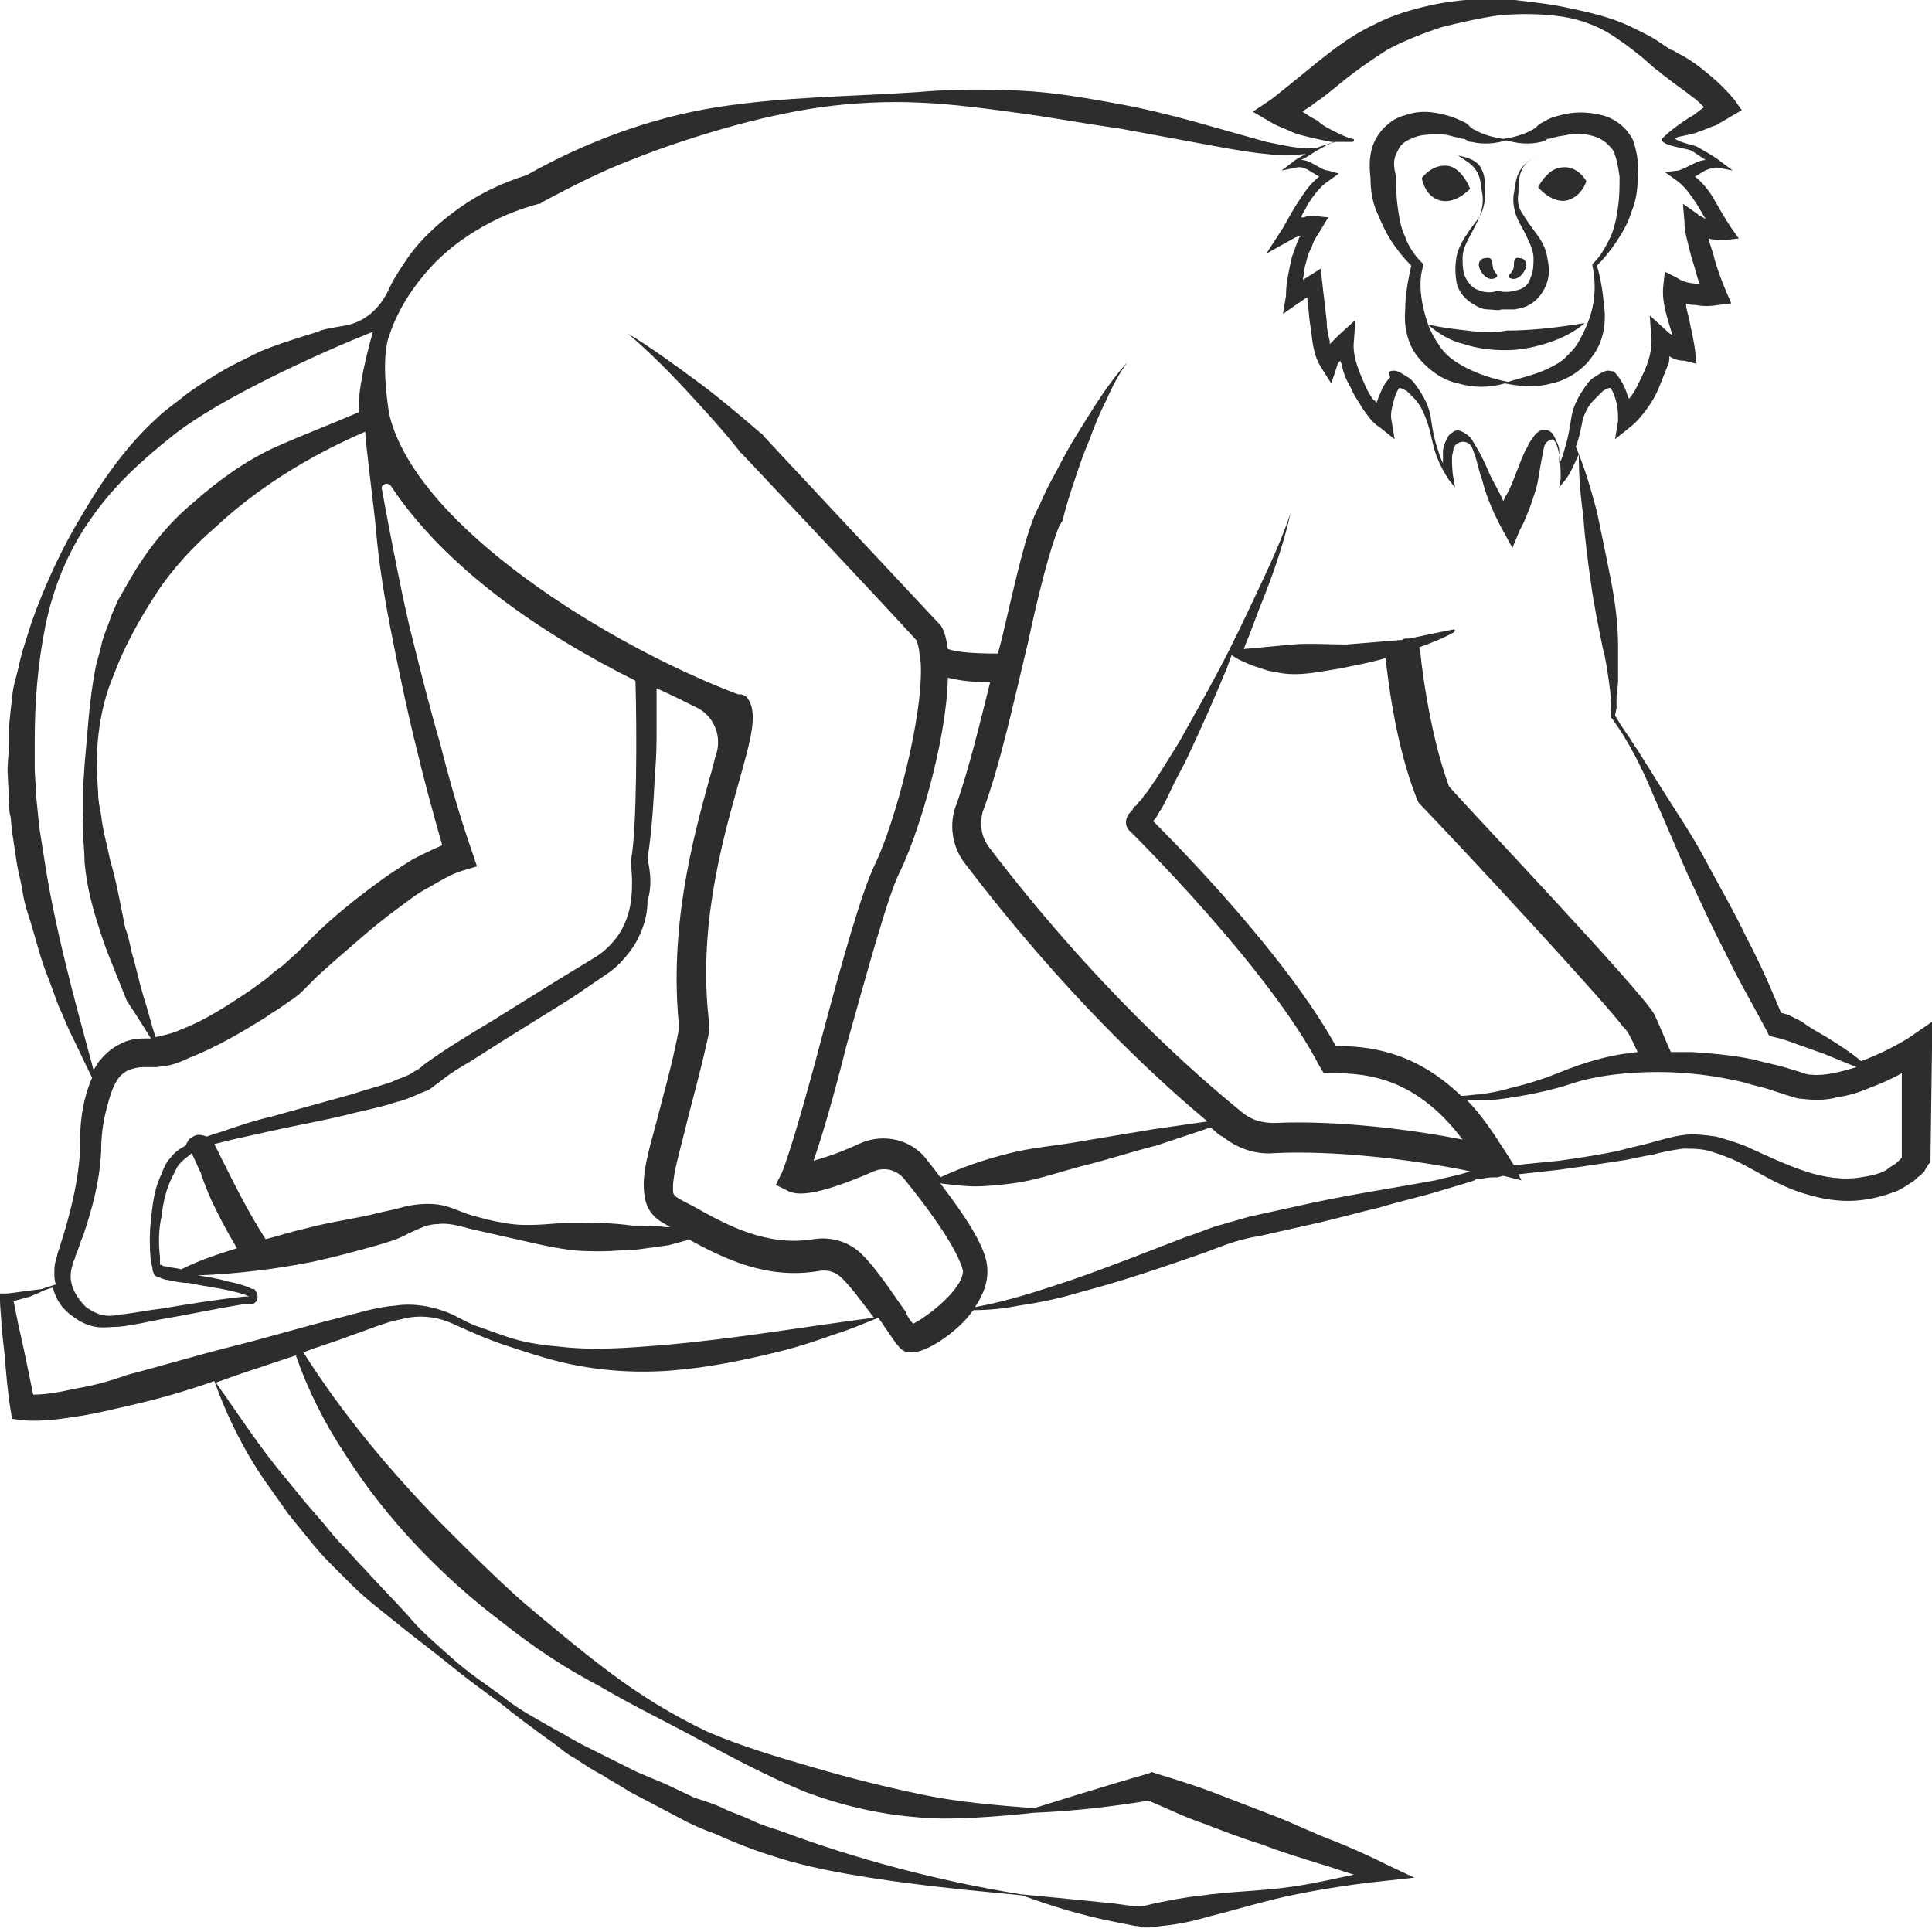<?xml version="1.0" encoding="utf-8"?>
<!-- Generator: Adobe Illustrator 23.0.0, SVG Export Plug-In . SVG Version: 6.00 Build 0)  -->
<svg version="1.1" id="Layer_1" xmlns="http://www.w3.org/2000/svg" xmlns:xlink="http://www.w3.org/1999/xlink" x="0px" y="0px"
	 viewBox="0 0 128 128" style="enable-background:new 0 0 128 128;" xml:space="preserve">
<style type="text/css">
	.st0{fill:#2D2D2D;}
</style>
<g>
	<path class="st0" d="M100,18.4c0.5,0.3,1-0.3,1.1-0.7c0.1-0.3-0.1-0.6-0.4-0.6c-0.4-0.1-0.4,0.2-0.4,0.5
		C100.3,18.1,99.8,18.2,100,18.4z"/>
	<path class="st0" d="M98.4,17.1c-0.3,0-0.5,0.3-0.4,0.6c0.1,0.4,0.6,1,1.1,0.7c0.3-0.2-0.2-0.3-0.2-0.8
		C98.8,17.3,98.9,17,98.4,17.1z"/>
	<path class="st0" d="M91.2,14c0.3,0.7,0.6,1.4,1,2c0.4,0.6,0.8,1.1,1.3,1.6c-0.2,0.9-0.4,1.9-0.4,2.9c-0.1,1,0.1,2.2,0.8,3.1
		c0.7,0.9,1.7,1.6,2.7,1.8c1,0.3,2.1,0.3,3.1,0c1,0.2,2,0.3,3.1,0c1-0.2,2.1-0.9,2.7-1.8c0.7-0.9,0.9-2.1,0.8-3.1
		c-0.1-1-0.2-1.9-0.5-2.9c0.5-0.5,0.9-1,1.3-1.6c0.4-0.6,0.8-1.3,1-2c0.3-0.7,0.4-1.5,0.4-2.2c0.1-0.7,0-1.6-0.3-2.5
		c-0.2-0.4-0.5-0.8-0.9-1.1c-0.4-0.3-0.8-0.5-1.3-0.6c-0.9-0.2-1.7-0.2-2.5,0c-0.4,0.1-0.8,0.2-1.1,0.4c-0.2,0.1-0.4,0.2-0.5,0.3
		l-0.1,0.1l-0.1,0.1c-0.1,0-0.1,0.1-0.2,0.1c-0.5,0.3-1.2,0.5-1.9,0.6c-0.7-0.1-1.4-0.3-1.9-0.6c-0.1,0-0.1-0.1-0.2-0.1l-0.1-0.1
		l-0.1-0.1C97.1,8.1,97,8.1,96.8,8c-0.4-0.2-0.7-0.3-1.1-0.4c-0.8-0.2-1.6-0.3-2.5,0c-0.4,0.1-0.9,0.3-1.2,0.6
		c-0.4,0.3-0.7,0.7-0.9,1.1c-0.4,0.8-0.4,1.7-0.3,2.5C90.8,12.5,90.9,13.3,91.2,14z M92.6,10c0.2-0.5,0.6-0.7,1.1-0.9
		c0.5-0.2,1.1-0.2,1.8-0.2c0.3,0,0.6,0.1,1,0.2c0.2,0,0.3,0.1,0.4,0.1l0.1,0l0.2,0.1c0.1,0.1,0.2,0.1,0.3,0.1
		c0.8,0.2,1.6,0.1,2.3-0.1c0.7,0.2,1.5,0.3,2.3,0.1c0.1,0,0.2-0.1,0.3-0.1l0.1-0.1l0.1,0c0.1,0,0.3-0.1,0.4-0.1
		c0.3-0.1,0.6-0.1,1-0.2c0.6-0.1,1.3,0,1.8,0.2c0.5,0.2,0.8,0.5,1.1,0.9c0.2,0.5,0.3,1,0.4,1.7c0,0.7,0,1.3-0.1,2
		c-0.1,0.7-0.2,1.3-0.5,2c-0.3,0.6-0.6,1.2-1.1,1.7l-0.1,0.1l0,0.1c0.2,0.9,0.2,1.9,0,2.8c-0.2,0.9-0.6,1.7-1,2.4
		c-0.2,0.3-0.5,0.6-0.8,0.9c-0.3,0.3-0.7,0.5-1.1,0.7c-0.8,0.4-1.7,0.6-2.7,0.9c-1-0.2-1.9-0.5-2.7-0.9c-0.8-0.4-1.5-0.9-1.9-1.6
		c-0.5-0.7-0.8-1.5-1-2.4c-0.2-0.9-0.3-1.9,0-2.8l0-0.1l-0.1-0.1c-0.5-0.5-0.9-1.1-1.1-1.7c-0.3-0.6-0.4-1.3-0.5-2
		c-0.1-0.7-0.1-1.3-0.1-2C92.3,11,92.3,10.5,92.6,10z"/>
	<path class="st0" d="M97.2,21.9c-0.9-0.1-1.7-0.2-2.6-0.4c0.7,0.6,1.5,1.1,2.4,1.3c0.9,0.3,1.8,0.4,2.8,0.4c0.9,0,1.9-0.2,2.8-0.5
		c0.9-0.3,1.7-0.7,2.4-1.3c-1.8,0.3-3.5,0.5-5.2,0.5C98.9,22.1,98,22,97.2,21.9z"/>
	<path class="st0" d="M98.2,11.3c0.2,0.4,0.2,1,0.2,1.5c0,0.5-0.1,1-0.3,1.4c-0.2,0.4-0.6,0.8-0.9,1.3c-0.3,0.4-0.6,1-0.7,1.5
		c-0.1,0.6-0.1,1.1,0,1.7c0.1,0.6,0.6,1.2,1.2,1.5c0.3,0.2,0.6,0.3,0.9,0.3c0.3,0,0.6,0.1,0.9,0c0.3,0,0.6,0,0.9,0
		c0.3-0.1,0.6-0.1,0.9-0.3c0.6-0.3,1-0.9,1.2-1.5c0.2-0.6,0.1-1.2,0-1.7c-0.1-0.6-0.4-1.1-0.7-1.5c-0.3-0.4-0.6-0.8-0.9-1.3
		c-0.3-0.4-0.4-0.9-0.3-1.4c0-0.5,0-1,0.2-1.5c0.2-0.5,0.7-0.8,1.1-1c-0.4,0.2-0.9,0.5-1.2,1c-0.3,0.5-0.3,1-0.4,1.5
		c-0.1,0.5,0,1.1,0.2,1.6c0.2,0.5,0.5,0.9,0.7,1.4c0.2,0.4,0.4,0.9,0.4,1.3c0,0.4,0,0.9-0.2,1.3c-0.1,0.4-0.4,0.7-0.8,0.8
		c-0.3,0.1-0.8,0.2-1.2,0.1c0,0,0,0,0,0c0,0,0,0-0.1,0c0,0-0.1,0-0.1,0c0,0-0.1,0-0.1,0l0,0c-0.3,0.1-0.8,0.1-1.2-0.1
		c-0.3-0.1-0.6-0.4-0.8-0.8c-0.2-0.4-0.2-0.9-0.2-1.3c0-0.5,0.2-0.9,0.4-1.3c0.2-0.4,0.5-0.9,0.7-1.4c0.2-0.5,0.3-1.1,0.2-1.6
		c-0.1-0.5-0.1-1.1-0.4-1.5c-0.3-0.5-0.8-0.7-1.2-1C97.6,10.5,98,10.8,98.2,11.3z"/>
	<path class="st0" d="M126.4,68.8c-1,0.6-2,1.1-3.1,1.5c-0.7-0.6-1.5-1.1-2.3-1.6c-0.5-0.3-1.1-0.6-1.6-1c-0.4-0.2-0.9-0.5-1.4-0.6
		c-0.7-1.7-1.4-3.3-2.3-5c-0.8-1.7-1.8-3.4-2.7-5.1c-0.9-1.7-2-3.3-3-4.9c-0.5-0.8-1-1.6-1.5-2.4c-0.3-0.4-0.5-0.8-0.8-1.2l-0.4-0.6
		l-0.3-0.5l0.1-0.5c0-0.2,0-0.4,0-0.6c0-0.4,0.1-0.8,0.1-1.2c0-0.8,0-1.5,0-2.3c0-1.5-0.2-3-0.5-4.5c-0.3-1.5-0.6-3-0.9-4.4
		c-0.4-1.5-0.8-2.9-1.4-4.3c0,0,0,0,0,0c0.2-0.5,0.3-1,0.4-1.5c0.1-0.6,0.4-1.2,0.8-1.6c0.2-0.2,0.4-0.4,0.6-0.6
		c0.2-0.1,0.3-0.2,0.5-0.2c0.2,0.3,0.3,0.6,0.4,1c0.1,0.4,0.1,0.8,0.1,1.2l-0.2,1.2l1-0.8c0.5-0.4,0.8-0.8,1.1-1.2
		c0.3-0.4,0.6-0.9,0.8-1.4c0.2-0.5,0.4-1,0.6-1.5c0.1-0.2,0.1-0.4,0.1-0.6c0.3,0.2,0.6,0.3,1,0.3l0.8,0.2l-0.1-0.9
		c-0.1-0.8-0.3-1.5-0.4-2.1c-0.1-0.4-0.2-0.7-0.2-1c0.2,0.1,0.4,0.1,0.6,0.1c0.5,0.1,1,0.1,1.6,0l0.8-0.1l-0.3-0.7
		c-0.3-0.7-0.6-1.5-0.8-2.2c-0.1-0.5-0.3-0.9-0.4-1.4c0,0,0,0,0,0c0.3,0.1,0.7,0.1,1.1,0.1l0.9-0.1l-0.5-0.7c-0.4-0.6-0.8-1.3-1.2-2
		c-0.3-0.5-0.7-1-1.2-1.4c0,0,0,0,0,0l0.5-0.3c0.3-0.2,0.7-0.3,1-0.3l1,0.2l-0.8-0.6c-0.5-0.4-1.1-0.7-1.6-1
		c-0.3-0.1-1.2-0.3-1.4-0.5c0-0.2,1-0.2,1.6-0.5c0.4-0.1,0.7-0.3,1.1-0.4c0.3-0.2,0.7-0.4,1-0.6l0.7-0.4l-0.5-0.7
		c-0.5-0.6-1-1.1-1.6-1.6c-0.6-0.5-1.1-0.9-1.8-1.3l-0.4-0.2c-0.1-0.1-0.3-0.2-0.4-0.2c-0.3-0.2-0.6-0.4-0.9-0.6
		c-0.6-0.4-1.3-0.7-1.9-1c-1.3-0.6-2.7-0.9-4.1-1.2c-1.4-0.3-2.8-0.4-4.2-0.6C97.9-0.1,96.5,0,95,0.3c-1.4,0.3-2.8,0.7-4.1,1.4
		c-1.3,0.6-2.6,1.6-3.6,2.4l-1.6,1.3c-0.5,0.4-1.1,0.9-1.5,1.2L83,7.4l1.2,0.7c0.5,0.3,0.9,0.4,1.3,0.6c0.4,0.2,0.9,0.3,1.3,0.4
		c0.4,0.1,0.9,0.2,1.4,0.3c0.1,0,0.1,0,0.2,0c-0.1,0-0.2,0.1-0.3,0.1c-0.3,0.1-0.6,0.2-0.9,0.3c0,0-0.1,0-0.1,0
		c-1.1,0.1-2.1-0.2-3.2-0.4c-1.1-0.3-2.1-0.6-3.2-0.9c-2.1-0.6-4.3-1.2-6.5-1.6C72,6.5,69.8,6.1,67.5,6c-2.2-0.1-4.5-0.1-6.7,0.1
		C56.4,6.4,52,6.4,47.5,7.1c-4.4,0.7-8.7,2.3-12.6,4.5c-1.6,0.5-3.1,1.2-4.5,2.2c-1.4,1-2.7,2.2-3.6,3.6c-0.4,0.6-0.8,1.2-1.1,1.9
		c-0.6,1.2-1.6,2.1-3,2.3c-0.6,0.1-1.3,0.2-1.7,0.4c-1.3,0.4-2.6,0.8-3.8,1.3c-0.6,0.3-1.2,0.6-1.8,0.9c-0.6,0.3-1.2,0.7-1.7,1
		c-0.6,0.4-1.1,0.7-1.7,1.2c-0.5,0.4-1.1,0.8-1.6,1.3c-2,1.8-3.6,4.1-4.9,6.3c-1.4,2.3-2.5,4.7-3.4,7.2c-0.2,0.6-0.4,1.3-0.6,1.9
		c-0.2,0.7-0.3,1.3-0.5,2c-0.2,0.7-0.2,1.3-0.3,2l-0.1,1l0,1c0,0.7-0.1,1.3-0.1,2l0.1,2c0,0.3,0,0.7,0.1,1l0.1,1l0.3,2
		c0.1,0.7,0.3,1.3,0.4,2c0.1,0.7,0.3,1.3,0.5,1.9c0.4,1.3,0.7,2.6,1.2,3.8l0.7,1.9c0.3,0.6,0.5,1.2,0.8,1.8c0.5,1,0.9,1.9,1.4,2.9
		c-0.3,0.7-0.5,1.4-0.6,2c-0.2,1-0.2,2-0.2,2.9c-0.1,1.7-0.5,3.5-1,5.2l-0.4,1.3c-0.1,0.2-0.1,0.4-0.2,0.7c-0.1,0.3-0.1,0.6-0.1,0.8
		c0,0.3,0,0.5,0.1,0.8c-0.3,0.1-0.7,0.2-0.9,0.3l-0.8,0.1l-1.5,0.2L0,85.7l0,0.4c0,0.6,0.1,1.2,0.1,1.8l0.2,1.8
		c0.1,1.2,0.2,2.5,0.4,3.7l0.1,0.6l0.7,0.1c1.4,0.1,2.6-0.1,3.9-0.3c1.2-0.2,2.4-0.5,3.7-0.8c1.7-0.4,3.4-0.9,5.1-1.5
		c0.9,2.5,2.1,4.9,3.7,7.1l1.2,1.7l1.3,1.6c0.4,0.5,0.9,1.1,1.4,1.6c0.5,0.5,1,1,1.5,1.5c1,1,2.1,1.8,3.2,2.7
		c1.1,0.9,2.2,1.7,3.3,2.6c1.1,0.9,2.2,1.7,3.3,2.5c1.1,0.9,2.2,1.7,3.3,2.5c0.6,0.4,1.1,0.9,1.7,1.2c0.6,0.4,1.2,0.8,1.8,1.1
		c0.6,0.4,1.2,0.7,1.8,1.1l1.9,1l1.9,1c0.6,0.3,1.3,0.6,1.9,0.8c1.3,0.6,2.6,1.1,3.9,1.5c5.3,1.8,16.5,2.5,16.5,2.6
		c1.9,0.7,3.9,1.3,5.9,1.7c0.5,0.1,1,0.2,1.5,0.3c0.1,0,0.3,0,0.4,0.1l0.1,0c0,0,0.1,0,0.2,0c0.2,0,0.2,0,0.3,0l0.8-0.1
		c1-0.1,2-0.3,3-0.6c2-0.5,3.9-1.1,5.9-1.5c2-0.4,4-0.7,6-0.9l1.8-0.2l-1.7-0.8c-1.2-0.6-2.5-1.2-3.8-1.7c-1.3-0.5-2.5-1.1-3.8-1.6
		c-1.3-0.5-2.6-1-3.9-1.5c-1.3-0.5-2.6-0.9-3.9-1.3l-0.3-0.1l-0.2,0.1c-2.5,0.7-7.6,2.3-7.6,2.3c-2.5-0.2-5-0.4-7.4-0.9
		c-2.4-0.5-4.8-1.1-7.2-1.8c-2.4-0.7-4.8-1.4-7.1-2.4c-2.3-1.1-4.4-2.4-6.4-3.9c-2-1.5-3.9-3.1-5.8-4.7c-1.9-1.7-3.6-3.4-5.4-5.2
		c-3.4-3.5-6.5-7.2-9.1-11.3c1-0.4,2.1-0.7,3.1-1.1c1.2-0.4,2.3-0.9,3.4-1.1c1.1-0.3,2.3-0.2,3.4,0.3c1.1,0.5,2.2,1,3.4,1.4
		c1.2,0.4,2.4,0.8,3.6,1.1c2.4,0.6,5,0.8,7.5,0.6c2.5-0.2,4.9-0.7,7.3-1.3c1.2-0.3,2.4-0.7,3.5-1.1c1-0.3,1.9-0.7,2.9-1.1
		c0.1,0.2,0.3,0.4,0.4,0.6c0.9,1.3,1.1,1.7,1.7,1.7c0,0,0.1,0,0.1,0c1,0,2.7-1.2,3.6-2.2c0.2-0.2,0.3-0.4,0.5-0.6c1,0,2-0.1,3-0.3
		c1.4-0.2,2.8-0.5,4.1-0.9c2.7-0.7,5.3-1.6,7.9-2.5c0.6-0.2,1.3-0.5,1.9-0.7c0.6-0.2,1.3-0.4,2-0.5l4-0.9c1.3-0.3,2.7-0.7,4-1
		c1.3-0.4,2.7-0.7,4-1.1c0.7-0.2,1.3-0.4,2-0.6c0.1,0,0.2-0.1,0.3-0.1l0.1-0.1c0,0,0.1,0,0.1,0c0,0,0,0,0,0l0.1,0l0.2,0
		c0.3-0.1,0.7-0.1,1-0.1l0.4-0.1l1.2,0.3l-0.2-0.4l2.7-0.3c1.4-0.2,2.8-0.4,4.1-0.6c0.7-0.1,1.4-0.3,2.1-0.4c0.7-0.2,1.3-0.3,2-0.4
		c0.6,0,1.3,0,1.9,0.2c0.6,0.2,1.2,0.4,1.8,0.7c1.2,0.6,2.4,1.4,3.8,1.9c1.4,0.5,2.9,0.8,4.4,0.6c0.8-0.1,1.5-0.3,2.3-0.6
		c0.4-0.2,0.7-0.4,1-0.6c0.2-0.1,0.3-0.3,0.5-0.4c0.1-0.1,0.2-0.2,0.3-0.3l0.1-0.2c0.1-0.1,0.1-0.2,0.2-0.3l0.1-0.1v-0.2l0.1-7.3
		l0-1.8L126.4,68.8z M87.2,10c0.4-0.2,0.8-0.5,1.3-0.6c0.4,0,0.7,0,1.1,0c0,0,0.1,0,0.1-0.1c0-0.1,0-0.1-0.1-0.1h0
		c-0.4-0.1-0.8-0.3-1.2-0.5c-0.4-0.2-0.8-0.4-1.1-0.7c-0.4-0.2-0.7-0.4-1-0.6c0.2-0.2,0.5-0.3,0.7-0.5c0.6-0.4,1.1-0.8,1.7-1.3
		c1.1-0.9,2.1-1.6,3.2-2.3c1.1-0.6,2.4-1.1,3.6-1.5C96.7,1.5,98,1.2,99.4,1c1.4-0.1,2.7-0.1,4.1,0.1c1.3,0.2,2.6,0.7,3.7,1.5
		c0.6,0.4,1.1,0.8,1.6,1.2l0.8,0.7c0.1,0.1,0.3,0.2,0.5,0.4l0.4,0.3c0.5,0.4,1.1,0.8,1.6,1.2c0.3,0.2,0.6,0.5,0.8,0.7
		c-0.3,0.2-0.6,0.5-1,0.7c-0.6,0.4-1.2,0.8-1.8,1.4c0,0,0,0.1,0,0.1c0.2,0.4,1.6,0.5,2,0.7c0.3,0.2,0.6,0.4,0.9,0.6
		c-0.2,0-0.5,0.1-0.7,0.2c-0.4,0.2-0.8,0.4-1.1,0.5l-0.9,0.1l0.7,0.5c0.6,0.4,1,1,1.4,1.6c0.2,0.3,0.4,0.7,0.6,1
		c-0.1,0-0.1-0.1-0.2-0.1c-0.1-0.1-0.3-0.1-0.3-0.2l-1-0.7l0.1,1.2c0,0.5,0.1,0.9,0.2,1.3c0.1,0.4,0.2,0.8,0.3,1.2
		c0.2,0.5,0.3,1.1,0.5,1.6c-0.5,0-1.1-0.1-1.5-0.4l-0.8-0.4l-0.1,0.9c-0.1,0.8,0.1,1.6,0.3,2.3c0.1,0.3,0.2,0.7,0.3,1
		c-0.2-0.1-0.3-0.2-0.4-0.3l-1.1-1l0.1,1.4c0.1,0.8-0.2,1.8-0.6,2.6c-0.2,0.4-0.4,0.9-0.7,1.3c-0.1,0.1-0.1,0.2-0.2,0.2
		c0-0.1-0.1-0.2-0.1-0.3c-0.1-0.3-0.2-0.5-0.3-0.7c-0.1-0.2-0.3-0.5-0.5-0.7l-0.1-0.1l-0.1,0c-0.3-0.1-0.5,0-0.7,0.1
		c-0.2,0.1-0.3,0.2-0.5,0.3c-0.3,0.2-0.5,0.5-0.7,0.8c-0.4,0.6-0.7,1.2-0.8,1.9c-0.1,0.6-0.2,1.3-0.4,1.9c-0.1,0.4-0.2,0.8-0.4,1.1
		c0-0.3,0-0.5,0-0.8c0-0.3-0.1-0.5-0.2-0.7c-0.1-0.2-0.2-0.6-0.6-0.7c-0.1,0-0.3,0-0.4,0c-0.2,0.1-0.3,0.2-0.4,0.3
		c-0.2,0.3-0.4,0.5-0.5,0.8c-0.3,0.5-0.5,1.1-0.7,1.6c-0.2,0.5-0.4,1.1-0.7,1.6c-0.1,0.1-0.1,0.2-0.2,0.4c-0.3-0.7-0.7-1.3-1-2
		c-0.2-0.5-0.5-1.1-0.8-1.6c-0.2-0.3-0.3-0.6-0.6-0.8c-0.3-0.2-0.6-0.4-0.9-0.2c-0.1,0.1-0.3,0.1-0.5,0.6c-0.1,0.2-0.2,0.5-0.2,0.7
		c0,0.3,0,0.5,0,0.8c-0.2-0.4-0.3-0.8-0.4-1.1c-0.2-0.6-0.3-1.2-0.4-1.9c-0.1-0.7-0.4-1.3-0.8-1.9c-0.2-0.3-0.4-0.6-0.7-0.8
		c-0.2-0.1-0.3-0.2-0.5-0.3c-0.2-0.1-0.4-0.2-0.7-0.1l-0.1,0L92.1,25c-0.2,0.2-0.4,0.5-0.5,0.7c-0.1,0.2-0.2,0.5-0.3,0.7
		c0,0.1-0.1,0.2-0.1,0.3c-0.1-0.1-0.1-0.2-0.2-0.2c-0.3-0.4-0.5-0.8-0.7-1.3c-0.4-0.9-0.7-1.8-0.6-2.6l0.1-1.4l-1.1,1
		c-0.2,0.2-0.4,0.4-0.6,0.6c0-0.1,0-0.1,0-0.2c-0.1-0.4-0.2-0.8-0.2-1.3c-0.1-0.9-0.2-1.7-0.3-2.6l-0.1-0.9l-0.8,0.5
		c-0.1,0.1-0.2,0.1-0.3,0.2c0,0-0.1,0-0.1,0.1c0.1-0.4,0.1-0.8,0.2-1.1c0.1-0.4,0.2-0.8,0.4-1.1c0.1-0.4,0.3-0.7,0.5-1l0.6-1
		L87,14.3c-0.2,0-0.4,0-0.6,0.1c-0.1,0-0.1,0-0.2,0c0.1-0.3,0.3-0.5,0.4-0.8c0.4-0.6,0.8-1.2,1.4-1.6l0.7-0.5L88,11.3
		c-0.3,0-0.7-0.3-1.1-0.5c-0.2-0.1-0.4-0.2-0.7-0.2C86.6,10.4,86.9,10.2,87.2,10z M26,42.3c0.5,2.5,1,4.9,1.6,7.3
		c0.5,2.1,1.1,4.3,1.7,6.4c-0.7,0.3-1.3,0.6-1.9,0.9c-0.8,0.5-1.6,1-2.4,1.6c-1.5,1.1-3,2.3-4.3,3.6l-1,1l-1,0.9
		c-0.3,0.2-0.7,0.5-1,0.8c-0.4,0.3-0.7,0.5-1.1,0.8c-1.5,1-3,2-4.6,2.6c-0.4,0.2-0.8,0.3-1.2,0.4c-0.2,0-0.3,0.1-0.5,0.1
		C10,67.8,9.8,66.9,9.5,66c-0.3-1-0.5-2-0.8-3c-0.1-0.5-0.2-1-0.4-1.5L8,60c-0.2-1-0.4-2-0.7-3c-0.2-1-0.5-2-0.6-3
		c-0.1-0.5-0.2-1-0.2-1.5l-0.1-1.6c0-2.1,0.3-4.2,1.1-6.1c0.7-1.9,1.7-3.7,2.8-5.4c1.1-1.7,2.5-3.2,4-4.5c2.8-2.6,6.2-4.7,9.9-6.3
		c0,0.7,0.6,5.2,0.7,6.4C25.1,37.4,25.5,39.8,26,42.3z M2.9,56.7l-0.3-1.9l-0.1-1l-0.1-1L2.3,51l0-1.9c0-2.6,0.2-5.1,0.7-7.6
		c0.5-2.5,1.5-5,3-7.1c1.5-2.2,3.4-3.9,5.4-5.5c4-3.2,13.4-7,13.3-6.9c-1.2,4.3-0.9,5.3-0.9,5.3c-2.1,0.9-3.7,1.5-5.5,2.3
		c-2,0.9-3.8,2.2-5.5,3.7c-1.7,1.4-3.1,3.2-4.2,5.1l-0.4,0.7l-0.4,0.7l-0.3,0.7c-0.1,0.2-0.2,0.5-0.3,0.8c-0.2,0.5-0.4,1-0.5,1.5
		c-0.1,0.5-0.3,1-0.4,1.6c-0.4,2.1-0.5,4.2-0.7,6.3l-0.1,1.6c0,0.5,0,1.1,0,1.6c-0.1,1.1,0.1,2.1,0.1,3.2c0.1,1.1,0.3,2.1,0.6,3.2
		c0.3,1,0.6,2,1,3c0.2,0.5,0.4,1,0.6,1.5c0.2,0.5,0.4,1,0.6,1.5C9,67.2,9.5,68,10,68.8l-0.1,0l-0.1,0l-0.2,0c-0.6,0-1.2,0.1-1.7,0.4
		c-0.6,0.3-1,0.7-1.4,1.2c-0.1,0.2-0.2,0.3-0.3,0.5C4.9,66.1,3.6,61.4,2.9,56.7z M4.7,84.3c0-0.2,0.1-0.4,0.1-0.5
		c0-0.2,0.2-0.4,0.2-0.6c0.2-0.4,0.3-0.9,0.5-1.3c0.6-1.8,1.1-3.6,1.2-5.6c0-0.9,0.1-1.8,0.3-2.6c0.2-0.8,0.4-1.6,0.8-2.2
		c0.2-0.3,0.5-0.5,0.7-0.6c0.3-0.1,0.6-0.2,1-0.2l0.8,0c0.3,0,0.5-0.1,0.8-0.1c0.5-0.1,1-0.3,1.4-0.5c1.8-0.7,3.5-1.7,5.1-2.7
		c0.4-0.3,0.8-0.5,1.2-0.8c0.4-0.3,0.8-0.5,1.2-0.9l1-1l1-0.9c1.4-1.2,2.7-2.4,4.2-3.5c0.7-0.5,1.4-1.1,2.2-1.5
		c0.7-0.4,1.5-0.9,2.2-1.1l1-0.3l-0.3-0.9c-0.8-2.3-1.5-4.7-2.1-7.1c-0.7-2.4-1.3-4.8-1.9-7.2c-0.5-1.9-1.5-7-2-9.8
		c-0.1-0.3,0.4-0.5,0.6-0.2c3.6,5.4,9.8,9.7,16.2,12.9c0.1,3.2,0.1,10-0.3,11.9l0,0.1l0,0.1c0.1,0.9,0.1,1.7,0,2.5
		c-0.1,0.8-0.4,1.6-0.8,2.2c-0.4,0.6-1,1.2-1.7,1.6l-2.3,1.4l-4.5,2.8c-1.5,0.9-3,1.8-4.5,2.9l-0.1,0.1c0,0-0.1,0.1-0.3,0.2
		c-0.2,0.1-0.3,0.2-0.5,0.3c-0.4,0.2-0.8,0.3-1.2,0.5c-0.9,0.3-1.7,0.5-2.6,0.8c-1.8,0.5-3.6,1-5.4,1.5c-0.9,0.2-1.8,0.5-2.7,0.8
		c-0.5,0.2-1,0.3-1.5,0.5c-0.3-0.1-0.6-0.2-0.9,0c-0.3,0.1-0.4,0.4-0.5,0.6c-0.4,0.2-0.8,0.5-1,0.8c-0.2,0.2-0.3,0.4-0.4,0.6
		c-0.1,0.2-0.2,0.5-0.3,0.7c-0.4,0.9-0.5,1.9-0.6,2.8c-0.1,0.9-0.1,1.9,0,2.8l0.1,0.4c0,0.1,0,0.2,0.1,0.4c0,0.1,0.2,0.2,0.3,0.2
		l0.2,0.1c0.1,0,0.2,0.1,0.4,0.1c0.5,0.1,0.9,0.2,1.4,0.2c0.9,0.2,1.8,0.3,2.7,0.5c0.4,0.1,0.9,0.2,1.3,0.4l0,0c-0.1,0-0.2,0-0.3,0
		c-1.9,0.2-3.7,0.5-5.5,0.8c-0.9,0.1-1.8,0.3-2.8,0.4c-0.5,0.1-0.8,0.1-1.2,0c-0.4-0.1-0.7-0.3-1-0.5C4.9,85.8,4.6,85,4.7,84.3z
		 M42.9,56.9c0.3-1.9,0.4-3.8,0.5-5.8c0.1-1,0.1-2,0.1-2.9c0-0.9,0-1.7,0-2.6c0.9,0.4,1.7,0.8,2.5,1.2c1.2,0.5,1.8,1.8,1.5,3
		c-0.2,0.6-0.3,1.2-0.5,1.8c-1.1,4-2.7,9.9-2,16.5c-0.5,2.6-1.1,4.6-1.5,6.2c-0.6,2.2-1,3.6-0.8,4.9c0.1,0.8,0.5,1.4,1.2,1.8
		l0.5,0.3c-0.1,0-0.2,0-0.3,0c-0.7-0.1-1.4-0.1-2.2-0.1C40.5,81,39,81,37.6,81c-1.4,0.1-2.9,0.3-4.3,0c-0.7-0.1-1.4-0.3-2.1-0.5
		c-0.7-0.2-1.4-0.6-2.2-0.7c-0.8-0.1-1.7,0-2.4,0.2c-0.7,0.2-1.4,0.3-2.1,0.5c-1.4,0.3-2.8,0.5-4.3,0.9c-0.9,0.2-1.8,0.5-2.6,0.7
		c-1.1-1.7-2-3.5-2.8-5.1c-0.2-0.4-0.4-0.8-0.6-1.2c0.4-0.1,0.8-0.2,1.2-0.3c0.9-0.2,1.8-0.4,2.7-0.6c1.8-0.4,3.6-0.7,5.5-1.2
		c0.9-0.2,1.8-0.4,2.7-0.7c0.5-0.1,0.9-0.3,1.4-0.5c0.2-0.1,0.5-0.2,0.7-0.3c0.2-0.1,0.4-0.3,0.7-0.5c0.6-0.5,1.4-1,2.1-1.4l2.2-1.4
		l4.5-2.8l2.2-1.5c0.8-0.5,1.5-1.3,2-2.1c0.5-0.9,0.8-1.8,0.8-2.8C43.2,58.7,43.1,57.8,42.9,56.9z M15.7,82.7
		c-1.3,0.4-2.5,0.8-3.7,1.4c-0.3-0.1-0.7-0.1-1-0.2c-0.1,0-0.2,0-0.3-0.1l-0.1,0l0-0.2l0-0.3c-0.1-0.9-0.1-1.8,0.1-2.7
		c0.1-0.9,0.3-1.8,0.7-2.6c0.1-0.2,0.2-0.4,0.3-0.6c0.1-0.2,0.2-0.3,0.4-0.5c0.2-0.2,0.4-0.3,0.6-0.5c0.2,0.4,0.4,0.9,0.6,1.3
		C13.8,79.3,14.7,81,15.7,82.7z M22.9,96.4c1.4,2.2,3,4.2,4.7,6c1.8,1.9,3.7,3.6,5.7,5.1c2,1.6,4.1,3,6.4,4.2
		c2.2,1.3,4.5,2.4,6.7,3.6c2.2,1.2,4.5,2.4,6.9,3.4c2.4,0.9,4.9,1.5,7.5,1.7c2.6,0.3,7.7-0.3,7.7-0.3c2.6-0.1,5.1-0.4,7.6-0.8
		c1.2,0.5,2.4,1.1,3.6,1.5c1.3,0.5,2.6,1,3.9,1.4c1.3,0.5,2.6,0.9,3.9,1.3c0.7,0.2,1.5,0.5,2.2,0.7c-1.4,0.3-2.7,0.6-4.1,0.8
		c-2,0.3-4.1,0.3-6.1,0.6c-1,0.1-2,0.3-3,0.5l-0.8,0.2l0,0l-0.1,0c0,0,0,0,0,0c0,0,0,0,0,0l0,0c-0.1,0-0.2,0-0.4,0l-1.5-0.2
		c-2-0.2-6-0.6-6.1-0.6c-5.5-0.9-10.8-2.3-15.9-4.2c-0.6-0.2-1.3-0.4-1.9-0.7c-0.6-0.3-1.3-0.5-1.9-0.8c-0.6-0.3-1.3-0.5-1.9-0.7
		l-1.9-0.9l-1.9-0.8c-0.6-0.3-1.2-0.6-1.8-0.9c-0.6-0.3-1.2-0.6-1.8-0.9c-0.6-0.3-1.2-0.7-1.8-1c-1.2-0.7-2.4-1.3-3.5-2.2
		c-1.1-0.8-2.3-1.6-3.3-2.5c-1-0.9-2.1-1.8-3-2.9c-0.9-1-1.9-2-2.8-3c-0.5-0.5-0.9-1-1.4-1.5c-0.5-0.5-0.9-1-1.3-1.5l-1.3-1.5
		l-1.3-1.6c-1.7-2-3.1-4.2-4.6-6.3c0.6-0.2,1.1-0.4,1.7-0.6c1.2-0.4,2.4-0.8,3.6-1.2C20.4,92.1,21.5,94.3,22.9,96.4z M44.1,89.1
		c-2.4,0.2-4.8,0.4-7.2,0.1c-1.2-0.1-2.4-0.3-3.5-0.7c-0.6-0.2-1.1-0.4-1.7-0.6c-0.6-0.2-1.1-0.5-1.7-0.8c-1.1-0.5-2.5-0.8-3.8-0.6
		c-1.3,0.1-2.5,0.5-3.7,0.8c-2.4,0.6-4.7,1.3-7.1,1.9c-2.4,0.6-4.7,1.3-7,1.9C7.3,91.5,6.2,91.8,5,92c-0.9,0.2-1.9,0.4-2.8,0.4
		c-0.2-1-0.4-1.9-0.6-2.9l-0.4-1.8c-0.1-0.5-0.2-1-0.3-1.5L2,85.9c0.2-0.1,0.5-0.2,0.7-0.3c0.1-0.1,0.5-0.2,0.8-0.3
		c0.2,0.8,0.6,1.4,1.3,1.9c0.4,0.3,0.9,0.6,1.5,0.7c0.5,0.1,1.1,0,1.6,0c0.9-0.1,1.8-0.3,2.8-0.5c1.8-0.3,3.6-0.7,5.5-1l0.3,0
		c0.1,0,0.1,0,0.2,0c0.1,0,0.2-0.1,0.3-0.2c0.1-0.2,0.1-0.5-0.1-0.7c0-0.1-0.1-0.1-0.1-0.1l-0.1,0l-0.2-0.1
		c-0.5-0.2-0.9-0.3-1.4-0.4c-0.7-0.2-1.3-0.3-2-0.4c2.5-0.1,5.1-0.4,7.6-0.9c1.4-0.3,2.9-0.7,4.3-1.1c0.7-0.2,1.4-0.4,2.1-0.8
		c0.7-0.3,1.2-0.6,1.9-0.6c0.6-0.1,1.4,0.1,2.1,0.3l2.2,0.5c1.4,0.3,2.9,0.7,4.4,0.9c0.7,0.1,1.5,0.1,2.2,0.1c0.7,0,1.5-0.1,2.2-0.1
		c0.7-0.1,1.5-0.2,2.2-0.3c0.4-0.1,0.7-0.2,1.1-0.3c0.1,0,0.2-0.1,0.2-0.1c2.4,1.3,5.2,2.7,8.7,2.1c0.6-0.1,1.1,0.1,1.5,0.5
		c0.7,0.7,1.4,1.7,2.1,2.6C53.3,87.9,48.7,88.7,44.1,89.1z M60.5,87.7c-0.2-0.2-0.4-0.5-0.5-0.8c-0.8-1.1-1.8-2.7-2.9-3.8
		c-0.8-0.8-2-1.2-3.2-1c-3.1,0.5-5.7-0.9-8-2.2c-0.4-0.2-0.8-0.4-1.1-0.6c-0.1-0.1-0.2-0.2-0.2-0.3c-0.1-0.9,0.3-2.2,0.8-4.2
		c0.4-1.7,1-3.7,1.6-6.5l0-0.2l0-0.2c-0.8-6.2,0.8-12,1.9-15.9c0.9-3.2,1.4-4.9,0.5-5.9L49.1,46L48.9,46
		c-8.5-3.2-21.3-11.1-23.1-18.5c-0.1-0.5-0.6-3.8,0-5.3c0.5-1.5,1.3-2.8,2.3-4c1-1.2,2.1-2.1,3.4-2.9c1.3-0.8,2.7-1.4,4.2-1.8l0.1,0
		l0.1-0.1c1.9-1,3.8-2,5.9-2.8c2-0.8,4.1-1.5,6.2-2.1c2.1-0.6,4.3-1.1,6.4-1.4c2.2-0.3,4.4-0.4,6.6-0.3c2.2,0.1,4.4,0.4,6.6,0.7
		c2.2,0.3,4.3,0.7,6.5,1l6.5,1.2c1.1,0.2,2.2,0.4,3.3,0.5c0.8,0.1,1.7,0.1,2.6,0c-0.3,0.2-0.6,0.3-0.8,0.5l-0.8,0.6l1-0.2
		c0.3-0.1,0.7,0.1,1,0.3l0.5,0.3c0,0,0,0,0,0c-0.5,0.4-0.9,0.9-1.2,1.4c-0.5,0.7-0.8,1.3-1.2,2l-1.1,1.7l1.8-1
		c0.1-0.1,0.3-0.1,0.5-0.2c0,0,0,0.1-0.1,0.1c-0.2,0.4-0.3,0.8-0.5,1.3c-0.2,0.9-0.4,1.7-0.4,2.6L85,20.8l1-0.7
		c0.2-0.1,0.4-0.3,0.6-0.4c0.1,0.6,0.1,1.2,0.2,1.8c0.1,0.5,0.1,0.9,0.2,1.4c0.1,0.5,0.2,0.9,0.5,1.4l0.7,1.1l0.4-1.2
		c0-0.1,0.1-0.2,0.2-0.3c0,0.1,0.1,0.2,0.1,0.3c0.1,0.5,0.3,1,0.6,1.5c0.2,0.5,0.5,0.9,0.8,1.4c0.3,0.4,0.6,0.9,1.1,1.2l1,0.8
		l-0.2-1.2c-0.1-0.4,0-0.8,0.1-1.2c0.1-0.4,0.2-0.7,0.4-1c0.1,0,0.3,0.1,0.5,0.2c0.2,0.2,0.4,0.4,0.6,0.6c0.4,0.5,0.6,1,0.8,1.6
		c0.2,0.6,0.3,1.3,0.5,1.9c0.2,0.6,0.5,1.2,0.9,1.8l0.4,0.5l-0.1-0.6c-0.1-0.5-0.1-1-0.1-1.4c0-0.2,0.1-0.4,0.1-0.6l0,0
		c0.2-0.5,0.9-0.6,1.2-0.1c0.1,0.2,0.1,0.3,0.2,0.5c0.2,0.6,0.3,1.2,0.5,1.7c0.3,1.2,0.8,2.3,1.4,3.4l0.6,1.1l0.5-1.2
		c0.3-0.5,0.5-1.1,0.7-1.6c0.2-0.6,0.4-1.1,0.5-1.7c0.1-0.6,0.2-1.2,0.3-1.7c0.1-0.5,0.1-0.9,0.7-1c0.5,0.5,0.5,2.1,0.5,2.6
		l-0.1,0.6l0.4-0.5c0.4-0.5,0.6-1.1,0.9-1.7c0,1.4,0.1,2.7,0.3,4.1c0.1,1.5,0.3,3,0.5,4.4c0.2,1.5,0.5,2.9,0.8,4.4
		c0.2,0.7,0.3,1.5,0.4,2.2c0.1,0.7,0.2,1.5,0.1,2.1l0,0.2l0.1,0.1c1.1,1.5,2,3.3,2.7,5c0.8,1.8,1.5,3.5,2.3,5.3
		c0.8,1.7,1.6,3.5,2.5,5.2c0.8,1.7,1.8,3.4,2.7,5.1l0.2,0.4l0.3,0.1c0.5,0.1,1.1,0.3,1.6,0.5c0.6,0.2,1.1,0.4,1.7,0.6l2.2,0.9
		c-1,0.3-2.1,0.6-3,0.5c-0.3,0-0.5-0.1-0.8-0.2c-0.3-0.1-0.7-0.2-1-0.3c-0.7-0.2-1.3-0.3-2-0.5c-1.4-0.3-2.7-0.4-4.1-0.5
		c-0.5,0-0.9,0-1.4,0c-0.2-0.4-0.8-1.9-1.1-2.5l0,0c-0.8-1.5-12.3-13.6-13.6-15.1c-1.4-3.8-1.9-8.8-1.9-8.9c0-0.1,0-0.2-0.1-0.3
		c0.8-0.3,1.6-0.6,2.3-1c0,0,0.1-0.1,0.1-0.1c0-0.1-0.1-0.1-0.1-0.1c-1,0.2-2,0.4-2.9,0.6c-0.1,0-0.2,0-0.2,0c-0.1,0-0.2,0-0.3,0.1
		c-0.1,0-0.1,0-0.1,0c-1.2,0.1-2.4,0.2-3.6,0.3c-1.2,0-2.4-0.1-3.6,0c-1,0.1-2.1,0.2-3.2,0.3c0.5-1.2,0.9-2.4,1.4-3.6
		c0.7-1.8,1.3-3.6,1.7-5.4c-0.6,1.8-1.4,3.5-2.2,5.2c-0.8,1.7-1.6,3.4-2.5,5.1c-0.9,1.7-1.8,3.3-2.7,4.9c-0.5,0.8-1,1.6-1.5,2.4
		c-0.3,0.4-0.5,0.8-0.8,1.1c-0.1,0.2-0.3,0.4-0.4,0.5c-0.1,0.1-0.1,0.2-0.2,0.2c0,0,0,0-0.1,0.1l-0.1,0.2c0,0-0.1,0-0.1,0.1
		c-0.4,0.4-0.4,1,0,1.3c0.1,0.1,9.2,9.1,12.5,15.5l0.3,0.5H88c2.1,0,5.6,0,8.9,4.4c-3-0.6-8.1-1.3-12.5-1.1c-0.8,0-1.5-0.2-2.1-0.7
		c-3.2-2.6-9.7-8.3-16.8-17.6c-0.5-0.7-0.6-1.5-0.4-2.3c1.2-3.2,2.1-7.5,3-11.2c0.7-3.3,1.5-6.4,2.1-7.8c0.1-0.1,0.1-0.2,0.2-0.3v0
		c0.2-0.9,0.5-1.8,0.8-2.7c0.3-0.9,0.6-1.8,1-2.7c0.3-0.9,0.7-1.8,1.1-2.6c0.4-0.9,0.8-1.7,1.4-2.5c-1.3,1.4-2.3,3.1-3.3,4.7
		c-0.5,0.8-1,1.7-1.4,2.5c-0.4,0.7-0.8,1.5-1.1,2.2c0,0.1-0.1,0.1-0.1,0.2c-0.8,1.5-1.5,4.8-2.4,8.6c-0.1,0.4-0.2,0.8-0.3,1.1
		c-1.7,0-2.7-0.1-3.3-0.3c-0.1-0.6-0.2-1.2-0.5-1.6l-0.1-0.1l-0.1-0.1C60.5,39.5,52,30.4,50.6,28.9c-0.1-0.1-0.1-0.2-0.2-0.2
		c-1.4-1.2-2.8-2.4-4.3-3.5c-1.5-1.1-3-2.2-4.5-3.1c1.4,1.2,2.7,2.5,3.9,3.8c1.2,1.3,2.4,2.6,3.5,4c0,0,0,0.1,0.1,0.1
		c0.1,0.1,9.7,10.3,11.6,12.4c0.2,0.4,0.2,0.9,0.3,1.5c0,0,0,0,0,0c0.2,3.5-1.7,10.6-3,13.3c-0.9,1.8-2.3,6.8-3.6,11.7
		c-1,3.8-2.1,7.6-2.6,8.8l-0.4,0.8l0.8,0.4c0.6,0.3,1.8,0.4,5.7-1.3c0.7-0.3,1.5-0.1,2,0.5c3.4,4.2,3.8,5.7,3.9,6.1
		C63.8,85.4,61.5,87.2,60.5,87.7z M108.5,69.7c-0.2,0-0.5,0.1-0.8,0.1c-1.4,0.2-2.7,0.6-4,1.1c-1.2,0.5-2.4,0.9-3.7,1.2
		c-0.6,0.2-1.3,0.3-1.9,0.4c-0.4,0-0.8,0.1-1.3,0.1c-3.1-3-6.2-3.3-8.3-3.3c-3.2-5.8-10.1-12.9-12.1-14.9c0.2-0.2,0.3-0.4,0.4-0.6
		c0.3-0.4,0.5-0.9,0.7-1.3c0.4-0.9,0.9-1.7,1.3-2.6c0.8-1.7,1.6-3.5,2.3-5.2c0.2-0.4,0.3-0.8,0.5-1.3c0.4,0.3,0.9,0.5,1.4,0.7
		c0.3,0.1,0.6,0.2,0.9,0.3c0.3,0.1,0.6,0.1,1,0.2c1.3,0.2,2.5-0.1,3.8-0.3c1-0.2,2.1-0.4,3.1-0.7c0.1,0.9,0.6,5.7,2.1,9.4l0.1,0.2
		l0.1,0.1c2.8,2.9,12.7,13.6,13.4,14.7C107.9,68.3,108.2,69.1,108.5,69.7z M64,57.3c6.4,8.4,12.4,14,16,17l-3.5,0.5l-4.8,0.8
		c-1.6,0.3-3.2,0.4-4.8,0.8c-1.6,0.4-3.1,0.9-4.6,1.6c-0.3-0.4-0.6-0.8-1-1.3c-1-1.2-2.7-1.6-4.2-1c-1.5,0.7-2.5,1-3.2,1.2
		c0.6-1.7,1.4-4.5,2.2-7.7c1.3-4.6,2.7-9.8,3.5-11.4c1.2-2.4,3.1-8.6,3.2-12.9c0.8,0.2,1.7,0.3,2.8,0.3c0,0,0,0,0,0
		c-0.7,2.8-1.4,5.7-2.2,8C62.8,54.6,63.1,56.2,64,57.3z M97.1,77.7c-0.6,0.2-1.3,0.3-2,0.5c-2.7,0.5-5.4,0.9-8.2,1.5
		c-1.4,0.3-2.7,0.6-4.1,0.9c-0.7,0.2-1.4,0.4-2.1,0.6c-0.7,0.2-1.3,0.5-2,0.7c-2.6,1-5.1,2-7.7,2.9c-2.1,0.7-4.2,1.4-6.4,1.8
		c0.6-0.9,0.9-1.8,0.8-2.7c-0.1-1.2-1.2-3-3.1-5.5c0.8,0.1,1.6,0.2,2.3,0.2c0.8,0,1.7-0.1,2.5-0.2c1.6-0.2,3.2-0.8,4.8-1.2
		c1.6-0.4,3.1-0.9,4.7-1.3c1.2-0.4,2.4-0.8,3.6-1.2c0.3,0.2,0.5,0.5,0.8,0.6c1,0.8,2.2,1.2,3.4,1.1c4-0.2,9.1,0.4,13,1.2L97.1,77.7z
		 M126,76.7c-0.1,0.1-0.2,0.2-0.3,0.3c-0.2,0.2-0.5,0.3-0.7,0.5c-0.5,0.3-1.1,0.4-1.7,0.5c-1.2,0.2-2.5,0-3.7-0.4
		c-1.2-0.4-2.5-1-3.8-1.6c-0.7-0.3-1.4-0.5-2.1-0.7c-0.7-0.1-1.5-0.2-2.2-0.1c-0.7,0.1-1.4,0.3-2.1,0.5c-0.7,0.2-1.3,0.3-2,0.5
		c-1.3,0.3-2.7,0.5-4.1,0.7c-1,0.1-2,0.2-3,0.3l-0.5-0.8c-0.9-1.4-1.7-2.6-2.6-3.5c0.3,0,0.6,0,1,0c0.7,0,1.4-0.1,2-0.2
		c1.3-0.2,2.7-0.5,3.9-0.9c1.2-0.4,2.5-0.6,3.8-0.7c1.3-0.1,2.6-0.1,3.8,0c1.3,0.1,2.5,0.3,3.8,0.6c0.6,0.2,1.2,0.3,1.8,0.5
		c0.3,0.1,0.6,0.2,0.9,0.3c0.4,0.1,0.8,0.3,1.2,0.3c0.8,0.1,1.6,0.1,2.3-0.1c0.7-0.1,1.4-0.3,2.1-0.6c0.8-0.3,1.5-0.6,2.2-1
		L126,76.7C126.1,76.7,126,76.7,126,76.7z"/>
	<path class="st0" d="M95.5,13.3c1,0.2,1.9-0.8,1.9-0.8S96.9,11.2,96,11c-1.1-0.2-1.8,0.8-1.8,0.8S94.4,13.1,95.5,13.3z"/>
	<path class="st0" d="M103.7,13.3c1.1-0.2,1.4-1.3,1.4-1.3s-0.6-1.1-1.7-0.9c-0.9,0.1-1.5,1.3-1.5,1.3S102.7,13.4,103.7,13.3z"/>
</g>
</svg>
